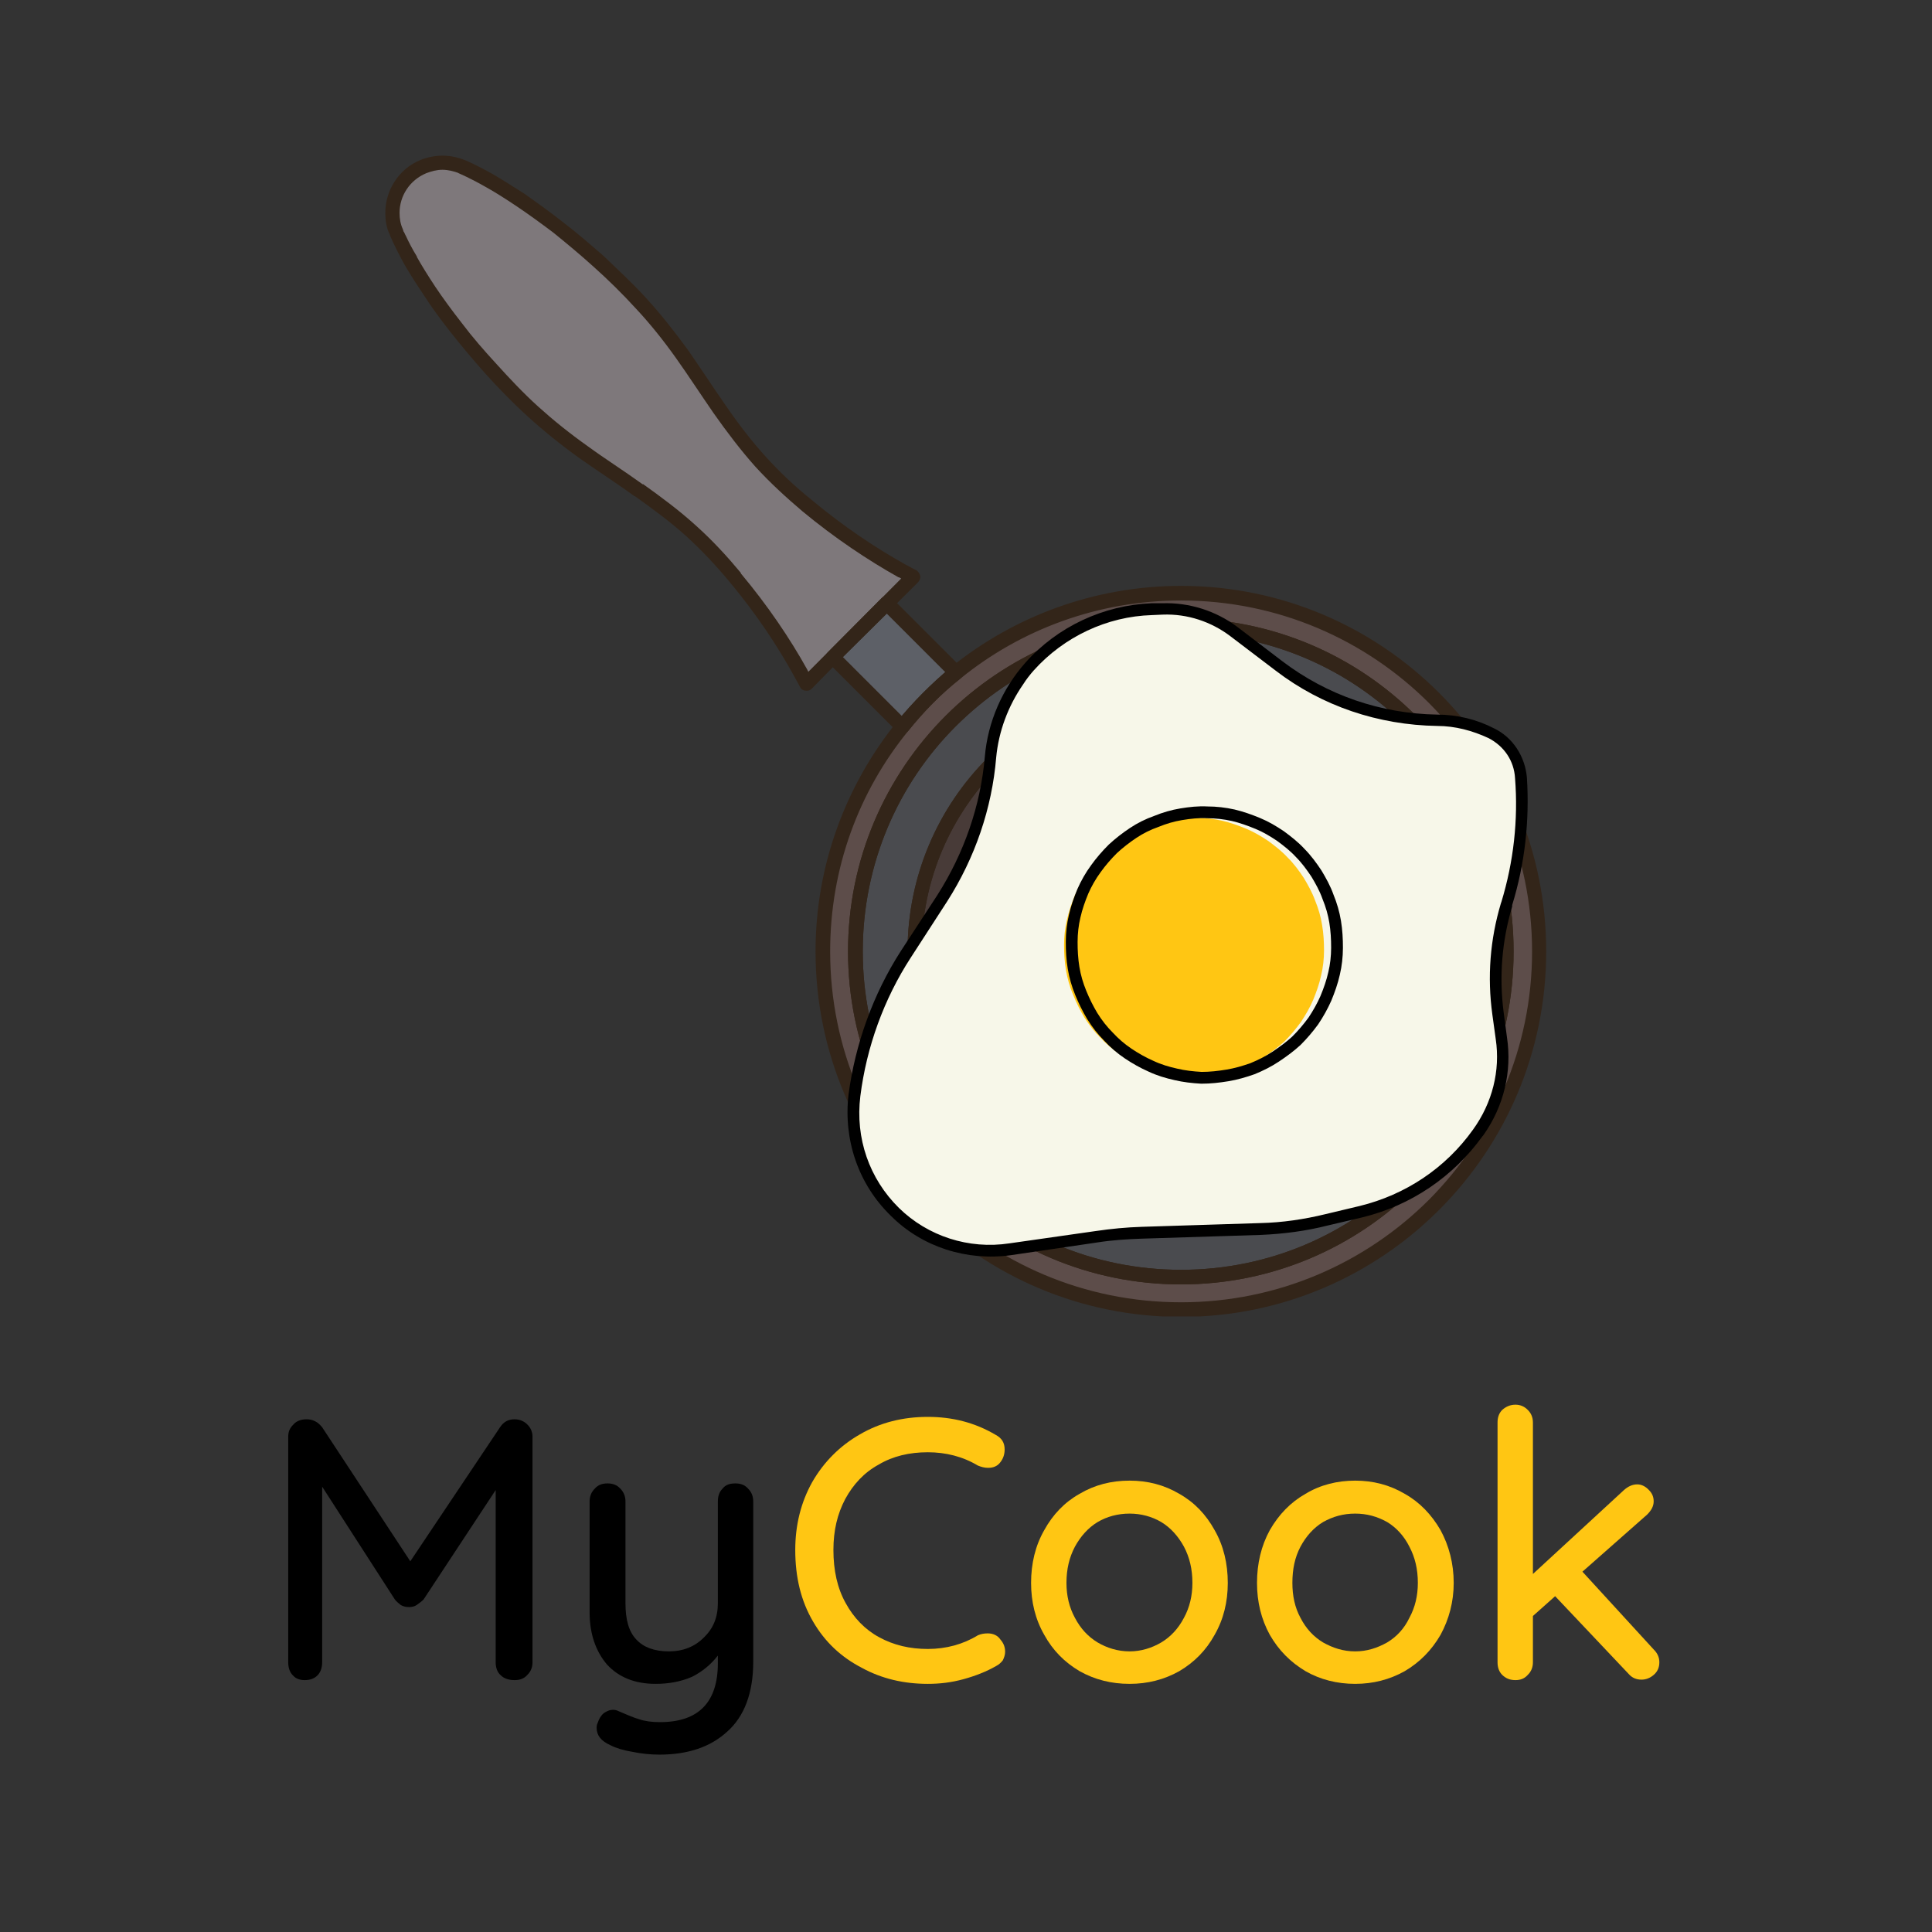 <?xml version="1.0" encoding="UTF-8"?>
<svg xmlns="http://www.w3.org/2000/svg" xmlns:xlink="http://www.w3.org/1999/xlink" width="16px" height="16px" viewBox="0 0 16 16" version="1.1">
<rect x="0" y="0" width="16" height="16" fill="#333333" stroke="none"/>
<defs>
<clipPath id="clip1">
  <path d="M 3.191 1.285 L 7.703 1.285 L 7.703 5.809 L 3.191 5.809 Z M 3.191 1.285 "/>
</clipPath>
<clipPath id="clip2">
  <path d="M 6.637 4.742 L 12.809 4.742 L 12.809 10.902 L 6.637 10.902 Z M 6.637 4.742 "/>
</clipPath>
<clipPath id="clip3">
  <path d="M 7 5 L 12.68 5 L 12.68 10.43 L 7 10.43 Z M 7 5 "/>
</clipPath>
<clipPath id="clip4">
  <path d="M 5.91 9.129 L 9.496 3.992 L 13.91 7.07 L 10.328 12.207 Z M 5.91 9.129 "/>
</clipPath>
<clipPath id="clip5">
  <path d="M 5.91 9.129 L 9.496 3.992 L 13.91 7.07 L 10.328 12.207 Z M 5.91 9.129 "/>
</clipPath>
<clipPath id="clip6">
  <path d="M 5.91 9.129 L 9.496 3.992 L 13.91 7.07 L 10.328 12.207 Z M 5.91 9.129 "/>
</clipPath>
<clipPath id="clip7">
  <path d="M 7 4.977 L 12.68 4.977 L 12.68 10.43 L 7 10.43 Z M 7 4.977 "/>
</clipPath>
<clipPath id="clip8">
  <path d="M 5.91 9.129 L 9.496 3.992 L 13.91 7.07 L 10.328 12.207 Z M 5.91 9.129 "/>
</clipPath>
<clipPath id="clip9">
  <path d="M 5.91 9.129 L 9.496 3.992 L 13.91 7.07 L 10.328 12.207 Z M 5.91 9.129 "/>
</clipPath>
<clipPath id="clip10">
  <path d="M 5.91 9.129 L 9.496 3.992 L 13.91 7.07 L 10.328 12.207 Z M 5.91 9.129 "/>
</clipPath>
<clipPath id="clip11">
  <path d="M 8.77 6.754 L 11 6.754 L 11 9 L 8.77 9 Z M 8.77 6.754 "/>
</clipPath>
<clipPath id="clip12">
  <path d="M 5.91 9.129 L 9.496 3.992 L 13.91 7.07 L 10.328 12.207 Z M 5.91 9.129 "/>
</clipPath>
<clipPath id="clip13">
  <path d="M 5.91 9.129 L 9.496 3.992 L 13.91 7.07 L 10.328 12.207 Z M 5.91 9.129 "/>
</clipPath>
<clipPath id="clip14">
  <path d="M 5.91 9.129 L 9.496 3.992 L 13.91 7.07 L 10.328 12.207 Z M 5.91 9.129 "/>
</clipPath>
<clipPath id="clip15">
  <path d="M 7.348 5.332 L 12.324 5.332 L 12.324 10.312 L 7.348 10.312 Z M 7.348 5.332 "/>
</clipPath>
<clipPath id="clip16">
  <path d="M 5.91 9.129 L 9.496 3.992 L 13.91 7.07 L 10.328 12.207 Z M 5.91 9.129 "/>
</clipPath>
<clipPath id="clip17">
  <path d="M 5.91 9.129 L 9.496 3.992 L 13.91 7.07 L 10.328 12.207 Z M 5.91 9.129 "/>
</clipPath>
<clipPath id="clip18">
  <path d="M 5.91 9.129 L 9.496 3.992 L 13.91 7.07 L 10.328 12.207 Z M 5.91 9.129 "/>
</clipPath>
</defs>
<g id="surface1">
<path style=" stroke:none;fill-rule:nonzero;fill:rgb(36.471%,37.647%,40.392%);fill-opacity:1;" d="M 7.055 5.09 L 6.543 5.09 L 8.184 6.73 L 8.629 6.281 L 7.055 4.707 L 7.055 5.09 "/>
<path style=" stroke:none;fill-rule:nonzero;fill:rgb(49.412%,47.059%,48.235%);fill-opacity:1;" d="M 3.508 1.379 C 3.297 1.465 3.195 1.707 3.281 1.918 C 3.281 1.918 3.316 2.012 3.402 2.156 C 3.441 2.23 3.492 2.312 3.559 2.41 C 3.621 2.504 3.695 2.605 3.781 2.715 C 3.867 2.824 3.961 2.941 4.066 3.059 C 4.176 3.172 4.289 3.293 4.414 3.41 C 4.543 3.527 4.684 3.637 4.832 3.742 C 4.98 3.852 5.137 3.953 5.289 4.059 C 5.441 4.164 5.59 4.277 5.723 4.398 C 5.859 4.52 5.98 4.648 6.09 4.785 C 6.309 5.047 6.492 5.32 6.629 5.57 C 6.648 5.602 6.664 5.633 6.68 5.66 L 7.562 4.777 C 7.531 4.762 7.504 4.746 7.473 4.73 C 7.223 4.59 6.949 4.41 6.684 4.188 C 6.551 4.078 6.422 3.957 6.301 3.824 C 6.18 3.688 6.066 3.543 5.961 3.391 C 5.852 3.234 5.75 3.078 5.645 2.93 C 5.539 2.781 5.426 2.641 5.312 2.516 C 5.195 2.387 5.074 2.273 4.957 2.168 C 4.84 2.062 4.727 1.965 4.617 1.879 C 4.508 1.793 4.402 1.719 4.309 1.656 C 4.215 1.594 4.129 1.539 4.059 1.5 C 3.914 1.418 3.82 1.379 3.82 1.379 C 3.723 1.34 3.613 1.336 3.508 1.379 "/>
<path style=" stroke:none;fill-rule:nonzero;fill:rgb(36.471%,30.196%,29.02%);fill-opacity:1;" d="M 9.781 4.914 C 11.418 4.914 12.746 6.242 12.746 7.879 C 12.746 9.516 11.418 10.844 9.781 10.844 C 8.141 10.844 6.812 9.516 6.812 7.879 C 6.812 6.242 8.141 4.914 9.781 4.914 "/>
<path style=" stroke:none;fill-rule:nonzero;fill:rgb(29.02%,29.412%,30.98%);fill-opacity:1;" d="M 9.781 5.184 C 11.27 5.184 12.477 6.391 12.477 7.879 C 12.477 9.367 11.27 10.574 9.781 10.574 C 8.289 10.574 7.082 9.367 7.082 7.879 C 7.082 6.391 8.289 5.184 9.781 5.184 "/>
<path style=" stroke:none;fill-rule:nonzero;fill:rgb(28.235%,23.137%,21.961%);fill-opacity:1;" d="M 9.781 5.672 C 11 5.672 11.984 6.66 11.984 7.879 C 11.984 9.098 11 10.086 9.781 10.086 C 8.562 10.086 7.574 9.098 7.574 7.879 C 7.574 6.66 8.562 5.672 9.781 5.672 "/>
<path style=" stroke:none;fill-rule:nonzero;fill:rgb(20%,14.51%,9.804%);fill-opacity:1;" d="M 7.473 6.016 L 7.52 6.055 C 7.648 5.895 7.793 5.746 7.957 5.617 C 7.969 5.605 7.977 5.59 7.977 5.574 C 7.977 5.559 7.973 5.539 7.961 5.527 L 7.387 4.953 C 7.375 4.941 7.359 4.938 7.344 4.938 C 7.328 4.938 7.312 4.941 7.301 4.953 L 6.855 5.402 C 6.832 5.426 6.832 5.461 6.855 5.484 L 7.43 6.059 C 7.441 6.07 7.457 6.078 7.477 6.078 C 7.492 6.074 7.508 6.066 7.52 6.055 L 7.473 6.016 L 7.516 5.977 L 6.98 5.441 L 7.344 5.082 L 7.875 5.613 L 7.918 5.57 L 7.879 5.523 C 7.715 5.66 7.562 5.812 7.426 5.98 L 7.473 6.016 L 7.516 5.977 L 7.473 6.016 "/>
<g clip-path="url(#clip1)" clip-rule="nonzero">
<path style=" stroke:none;fill-rule:nonzero;fill:rgb(20%,14.51%,9.804%);fill-opacity:1;" d="M 3.508 1.379 L 3.484 1.324 C 3.301 1.398 3.191 1.578 3.191 1.762 C 3.191 1.824 3.199 1.883 3.227 1.941 C 3.227 1.945 3.266 2.039 3.348 2.188 C 3.391 2.262 3.445 2.348 3.508 2.441 C 3.57 2.539 3.648 2.645 3.734 2.754 C 3.82 2.863 3.918 2.98 4.023 3.098 C 4.129 3.215 4.246 3.336 4.375 3.453 C 4.504 3.57 4.645 3.684 4.797 3.793 C 4.945 3.898 5.105 4 5.254 4.109 L 5.258 4.109 C 5.406 4.215 5.555 4.324 5.684 4.441 C 5.816 4.562 5.934 4.688 6.043 4.82 C 6.262 5.082 6.441 5.352 6.578 5.602 C 6.594 5.629 6.609 5.66 6.625 5.688 C 6.633 5.707 6.652 5.719 6.668 5.719 C 6.688 5.723 6.707 5.719 6.723 5.703 L 6.938 5.484 L 7.605 4.82 C 7.617 4.805 7.625 4.785 7.621 4.77 C 7.617 4.75 7.605 4.734 7.59 4.723 C 7.562 4.711 7.531 4.691 7.5 4.676 C 7.254 4.539 6.984 4.359 6.723 4.141 C 6.59 4.035 6.461 3.914 6.344 3.785 C 6.223 3.652 6.113 3.508 6.008 3.355 C 5.902 3.203 5.801 3.047 5.695 2.895 C 5.586 2.746 5.473 2.602 5.355 2.473 C 5.238 2.344 5.113 2.23 5 2.121 C 4.879 2.016 4.766 1.918 4.652 1.832 C 4.543 1.746 4.438 1.672 4.344 1.605 C 4.246 1.543 4.16 1.488 4.086 1.445 C 3.941 1.363 3.848 1.324 3.844 1.324 C 3.785 1.301 3.727 1.289 3.664 1.289 C 3.605 1.289 3.543 1.301 3.484 1.324 L 3.531 1.434 C 3.574 1.418 3.617 1.406 3.664 1.406 C 3.711 1.406 3.758 1.418 3.801 1.434 L 3.82 1.379 L 3.793 1.43 L 3.797 1.434 C 3.805 1.438 3.891 1.473 4.027 1.551 C 4.098 1.59 4.184 1.645 4.277 1.707 C 4.371 1.77 4.473 1.844 4.582 1.926 C 4.688 2.012 4.801 2.105 4.918 2.211 C 5.035 2.316 5.152 2.43 5.266 2.555 C 5.383 2.68 5.492 2.816 5.598 2.965 C 5.703 3.113 5.805 3.27 5.91 3.422 C 6.02 3.578 6.133 3.727 6.254 3.863 C 6.379 4 6.512 4.121 6.645 4.234 C 6.914 4.457 7.191 4.641 7.441 4.781 L 7.445 4.781 C 7.473 4.797 7.504 4.812 7.535 4.832 L 7.562 4.777 L 7.52 4.734 L 6.855 5.402 L 6.637 5.621 L 6.68 5.66 L 6.73 5.633 C 6.715 5.605 6.699 5.574 6.684 5.543 C 6.543 5.289 6.359 5.016 6.133 4.746 L 6.137 4.746 C 6.023 4.609 5.902 4.477 5.766 4.355 C 5.629 4.23 5.477 4.117 5.324 4.008 L 5.324 4.012 C 5.172 3.902 5.012 3.801 4.867 3.695 C 4.719 3.59 4.582 3.48 4.457 3.367 C 4.332 3.254 4.219 3.133 4.113 3.016 C 4.008 2.902 3.91 2.789 3.828 2.68 C 3.742 2.57 3.668 2.469 3.605 2.375 C 3.543 2.281 3.492 2.199 3.453 2.129 L 3.453 2.125 C 3.41 2.055 3.383 2 3.363 1.957 C 3.352 1.938 3.348 1.922 3.34 1.914 C 3.34 1.906 3.34 1.902 3.336 1.902 L 3.336 1.898 C 3.316 1.855 3.309 1.809 3.309 1.762 C 3.309 1.625 3.391 1.492 3.531 1.434 L 3.508 1.379 "/>
</g>
<g clip-path="url(#clip2)" clip-rule="nonzero">
<path style=" stroke:none;fill-rule:nonzero;fill:rgb(20%,14.51%,9.804%);fill-opacity:1;" d="M 9.781 5.184 L 9.781 5.242 C 10.508 5.242 11.168 5.535 11.645 6.016 C 12.121 6.492 12.418 7.152 12.418 7.879 C 12.418 8.605 12.121 9.266 11.645 9.742 C 11.168 10.223 10.508 10.516 9.781 10.516 C 9.051 10.516 8.395 10.223 7.914 9.742 C 7.438 9.266 7.145 8.605 7.145 7.879 C 7.145 7.152 7.438 6.492 7.914 6.016 C 8.395 5.535 9.051 5.242 9.781 5.242 L 9.781 5.121 C 8.258 5.121 7.023 6.355 7.023 7.879 C 7.023 9.402 8.258 10.637 9.781 10.637 C 11.301 10.637 12.535 9.402 12.535 7.879 C 12.535 6.355 11.301 5.121 9.781 5.121 Z M 7.473 6.016 L 7.426 5.98 C 7.008 6.5 6.754 7.16 6.754 7.879 C 6.754 9.551 8.109 10.906 9.781 10.906 C 11.449 10.906 12.805 9.551 12.805 7.879 C 12.805 6.207 11.449 4.852 9.781 4.852 C 9.062 4.852 8.398 5.105 7.879 5.523 C 7.715 5.66 7.562 5.812 7.426 5.98 L 7.473 6.016 L 7.52 6.055 C 7.648 5.895 7.793 5.746 7.957 5.617 C 8.453 5.215 9.09 4.973 9.781 4.973 C 10.582 4.973 11.309 5.297 11.836 5.824 C 12.359 6.352 12.688 7.074 12.688 7.879 C 12.688 8.684 12.359 9.406 11.836 9.934 C 11.309 10.461 10.582 10.785 9.781 10.785 C 8.977 10.785 8.25 10.461 7.723 9.934 C 7.199 9.406 6.875 8.684 6.875 7.879 C 6.875 7.188 7.113 6.555 7.52 6.055 L 7.473 6.016 "/>
</g>
<path style=" stroke:none;fill-rule:nonzero;fill:rgb(20%,14.51%,9.804%);fill-opacity:1;" d="M 9.781 5.672 L 9.781 5.73 C 10.371 5.73 10.91 5.973 11.297 6.359 C 11.688 6.75 11.926 7.285 11.926 7.879 C 11.926 8.473 11.688 9.008 11.297 9.398 C 10.91 9.785 10.371 10.027 9.781 10.027 C 9.188 10.027 8.652 9.785 8.262 9.398 C 7.875 9.008 7.633 8.473 7.633 7.879 C 7.633 7.285 7.875 6.75 8.262 6.359 C 8.652 5.973 9.188 5.73 9.781 5.73 L 9.781 5.613 C 8.527 5.613 7.516 6.629 7.516 7.879 C 7.516 9.129 8.527 10.145 9.781 10.145 C 11.031 10.145 12.047 9.129 12.047 7.879 C 12.047 6.629 11.031 5.613 9.781 5.613 Z M 7.082 7.879 L 7.023 7.879 C 7.023 9.402 8.258 10.637 9.781 10.637 C 11.301 10.637 12.535 9.402 12.535 7.879 C 12.535 6.355 11.301 5.121 9.781 5.121 C 8.258 5.121 7.023 6.355 7.023 7.879 L 7.145 7.879 C 7.145 7.152 7.438 6.492 7.914 6.016 C 8.395 5.535 9.051 5.242 9.781 5.242 C 10.508 5.242 11.168 5.535 11.645 6.016 C 12.121 6.492 12.418 7.152 12.418 7.879 C 12.418 8.605 12.121 9.266 11.645 9.742 C 11.168 10.223 10.508 10.516 9.781 10.516 C 9.051 10.516 8.395 10.223 7.914 9.742 C 7.438 9.266 7.145 8.605 7.145 7.879 L 7.082 7.879 "/>
<path style=" stroke:none;fill-rule:nonzero;fill:rgb(20%,14.51%,9.804%);fill-opacity:1;" d="M 7.574 7.879 L 7.516 7.879 C 7.516 9.129 8.527 10.145 9.781 10.145 C 11.031 10.145 12.047 9.129 12.047 7.879 C 12.047 6.629 11.031 5.613 9.781 5.613 C 8.527 5.613 7.516 6.629 7.516 7.879 L 7.633 7.879 C 7.633 7.285 7.875 6.75 8.262 6.359 C 8.652 5.973 9.188 5.73 9.781 5.73 C 10.371 5.73 10.91 5.973 11.297 6.359 C 11.688 6.75 11.926 7.285 11.926 7.879 C 11.926 8.473 11.688 9.008 11.297 9.398 C 10.91 9.785 10.371 10.027 9.781 10.027 C 9.188 10.027 8.652 9.785 8.262 9.398 C 7.875 9.008 7.633 8.473 7.633 7.879 L 7.574 7.879 "/>
<g clip-path="url(#clip3)" clip-rule="nonzero">
<g clip-path="url(#clip4)" clip-rule="nonzero">
<g clip-path="url(#clip5)" clip-rule="nonzero">
<g clip-path="url(#clip6)" clip-rule="nonzero">
<path style=" stroke:none;fill-rule:nonzero;fill:rgb(96.863%,96.863%,91.373%);fill-opacity:1;" d="M 11.902 5.965 C 11.426 5.957 10.969 5.801 10.594 5.516 L 10.219 5.23 C 10.051 5.102 9.84 5.035 9.625 5.043 L 9.539 5.047 C 9.152 5.059 8.785 5.23 8.527 5.52 C 8.34 5.73 8.227 5.992 8.203 6.27 C 8.168 6.684 8.031 7.086 7.801 7.438 L 7.504 7.902 C 7.273 8.258 7.129 8.656 7.078 9.074 C 7.031 9.43 7.156 9.785 7.41 10.039 C 7.66 10.285 8.012 10.398 8.363 10.348 L 9.082 10.242 C 9.207 10.223 9.332 10.211 9.457 10.207 L 10.441 10.176 C 10.625 10.172 10.809 10.145 10.984 10.102 L 11.27 10.035 C 11.66 9.938 12.004 9.707 12.238 9.383 C 12.402 9.152 12.473 8.871 12.434 8.598 L 12.406 8.395 C 12.363 8.094 12.387 7.785 12.477 7.492 L 12.48 7.484 C 12.582 7.145 12.621 6.789 12.594 6.441 C 12.586 6.281 12.492 6.145 12.348 6.07 C 12.211 6.004 12.059 5.965 11.902 5.965 Z M 11.902 5.965 "/>
</g>
</g>
</g>
</g>
<g clip-path="url(#clip7)" clip-rule="nonzero">
<g clip-path="url(#clip8)" clip-rule="nonzero">
<g clip-path="url(#clip9)" clip-rule="nonzero">
<g clip-path="url(#clip10)" clip-rule="nonzero">
<path style=" stroke:none;fill-rule:nonzero;fill:rgb(0%,0%,0%);fill-opacity:1;" d="M 12.289 9.395 C 12.285 9.402 12.281 9.406 12.277 9.41 C 12.035 9.746 11.684 9.984 11.281 10.082 L 11 10.148 C 10.816 10.195 10.629 10.219 10.441 10.227 L 9.457 10.258 C 9.336 10.262 9.211 10.27 9.09 10.289 L 8.371 10.395 C 8.008 10.445 7.637 10.328 7.379 10.07 C 7.109 9.809 6.984 9.441 7.027 9.066 C 7.082 8.648 7.23 8.234 7.461 7.875 L 7.762 7.414 C 7.984 7.066 8.121 6.672 8.156 6.266 C 8.18 5.98 8.301 5.703 8.492 5.488 C 8.758 5.188 9.141 5.012 9.535 4.996 L 9.625 4.996 C 9.848 4.988 10.07 5.059 10.246 5.191 L 10.621 5.477 C 10.992 5.758 11.434 5.91 11.902 5.918 C 12.066 5.918 12.227 5.957 12.371 6.031 C 12.527 6.105 12.629 6.262 12.645 6.438 C 12.668 6.793 12.629 7.152 12.523 7.496 L 12.523 7.508 C 12.438 7.793 12.414 8.09 12.453 8.387 L 12.48 8.59 C 12.523 8.875 12.453 9.16 12.289 9.395 Z M 8.473 5.668 C 8.348 5.848 8.27 6.059 8.25 6.273 C 8.215 6.695 8.074 7.105 7.844 7.465 L 7.543 7.93 C 7.32 8.273 7.176 8.672 7.125 9.078 C 7.082 9.426 7.199 9.762 7.445 10.004 C 7.684 10.238 8.023 10.348 8.359 10.297 L 9.074 10.195 C 9.203 10.176 9.328 10.164 9.457 10.16 L 10.438 10.129 C 10.617 10.125 10.801 10.098 10.977 10.055 L 11.258 9.988 C 11.641 9.895 11.973 9.672 12.199 9.355 C 12.359 9.133 12.426 8.867 12.387 8.605 L 12.359 8.402 C 12.316 8.09 12.34 7.781 12.43 7.48 L 12.434 7.469 C 12.535 7.137 12.574 6.789 12.547 6.445 C 12.539 6.301 12.457 6.18 12.328 6.113 C 12.195 6.051 12.051 6.012 11.902 6.012 C 11.414 6.004 10.949 5.848 10.566 5.555 L 10.191 5.27 C 10.031 5.148 9.832 5.082 9.629 5.09 L 9.539 5.094 C 9.168 5.105 8.812 5.273 8.562 5.551 C 8.531 5.586 8.5 5.625 8.473 5.668 Z M 8.473 5.668 "/>
</g>
</g>
</g>
</g>
<g clip-path="url(#clip11)" clip-rule="nonzero">
<g clip-path="url(#clip12)" clip-rule="nonzero">
<g clip-path="url(#clip13)" clip-rule="nonzero">
<g clip-path="url(#clip14)" clip-rule="nonzero">
<path style=" stroke:none;fill-rule:nonzero;fill:rgb(100%,77.647%,7.451%);fill-opacity:1;" d="M 10.504 6.965 C 10.562 7.008 10.617 7.051 10.664 7.102 C 10.715 7.152 10.758 7.211 10.797 7.27 C 10.832 7.328 10.867 7.391 10.891 7.457 C 10.918 7.523 10.938 7.59 10.949 7.66 C 10.961 7.73 10.965 7.801 10.965 7.871 C 10.965 7.941 10.957 8.012 10.941 8.078 C 10.926 8.148 10.902 8.215 10.875 8.281 C 10.848 8.344 10.812 8.406 10.773 8.465 C 10.73 8.523 10.688 8.574 10.637 8.625 C 10.586 8.672 10.527 8.715 10.469 8.754 C 10.41 8.793 10.348 8.824 10.281 8.852 C 10.215 8.875 10.148 8.895 10.078 8.906 C 10.008 8.918 9.938 8.926 9.867 8.926 C 9.797 8.922 9.727 8.914 9.66 8.898 C 9.59 8.883 9.523 8.863 9.457 8.832 C 9.395 8.805 9.332 8.77 9.273 8.73 C 9.215 8.691 9.16 8.645 9.113 8.594 C 9.062 8.543 9.02 8.488 8.98 8.426 C 8.945 8.367 8.914 8.305 8.887 8.238 C 8.859 8.172 8.84 8.105 8.828 8.035 C 8.816 7.965 8.812 7.895 8.812 7.824 C 8.812 7.754 8.82 7.684 8.836 7.617 C 8.852 7.547 8.875 7.48 8.902 7.414 C 8.93 7.352 8.965 7.289 9.008 7.23 C 9.047 7.176 9.094 7.121 9.145 7.07 C 9.195 7.023 9.25 6.98 9.309 6.941 C 9.367 6.902 9.43 6.871 9.496 6.848 C 9.562 6.82 9.629 6.801 9.699 6.789 C 9.77 6.777 9.84 6.77 9.91 6.773 C 9.98 6.773 10.051 6.781 10.121 6.797 C 10.188 6.812 10.254 6.836 10.32 6.863 C 10.387 6.891 10.445 6.926 10.504 6.965 Z M 10.504 6.965 "/>
</g>
</g>
</g>
</g>
<g clip-path="url(#clip15)" clip-rule="nonzero">
<g clip-path="url(#clip16)" clip-rule="nonzero">
<g clip-path="url(#clip17)" clip-rule="nonzero">
<g clip-path="url(#clip18)" clip-rule="nonzero">
<path style="fill:none;stroke-width:4;stroke-linecap:butt;stroke-linejoin:miter;stroke:rgb(0%,0%,0%);stroke-opacity:1;stroke-miterlimit:10;" d="M 182.191 104.674 C 182.119 107.711 181.953 110.614 181.333 113.435 C 180.805 116.391 179.823 119.266 178.747 122.006 C 177.578 124.613 176.274 127.313 174.556 129.705 C 172.931 132.231 171.119 134.489 168.986 136.572 C 166.853 138.656 164.533 140.471 162.119 142.153 C 159.706 143.835 157.105 145.249 154.451 146.301 C 151.663 147.447 148.823 148.232 145.888 148.883 C 143.088 149.44 140.101 149.729 137.154 149.792 C 134.113 149.72 131.341 149.461 128.382 148.935 C 125.557 148.315 122.679 147.334 119.935 146.259 C 117.19 145.185 114.621 143.789 112.092 142.166 C 109.697 140.45 107.437 138.641 105.351 136.51 C 103.264 134.38 101.313 132.156 99.629 129.745 C 98.079 127.241 96.663 124.644 95.61 121.993 C 94.462 119.209 93.542 116.465 93.025 113.441 C 92.467 110.644 92.177 107.66 92.115 104.717 C 92.052 101.774 92.352 98.778 92.973 95.956 C 93.5 93.001 94.348 90.22 95.558 87.385 C 96.727 84.779 98.125 82.212 99.749 79.687 C 101.374 77.161 103.186 74.903 105.319 72.819 C 107.452 70.736 109.772 68.92 112.186 67.239 C 114.599 65.557 117.2 64.143 119.854 63.091 C 122.642 61.945 125.483 61.16 128.417 60.509 C 131.217 59.952 134.205 59.662 137.245 59.734 C 140.058 59.765 143.057 60.064 146.017 60.591 C 148.842 61.211 151.627 62.058 154.371 63.133 C 157.115 64.207 159.684 65.603 162.079 67.319 C 164.608 68.941 166.869 70.751 168.955 72.881 C 171.041 75.012 172.993 77.236 174.542 79.74 C 176.226 82.15 177.642 84.748 178.789 87.532 C 179.843 90.183 180.629 93.02 181.28 95.951 C 181.932 98.881 182.128 101.731 182.191 104.674 Z M 182.191 104.674 " transform="matrix(0.014,-0.02,0.02,0.014,5.96,9.102)"/>
</g>
</g>
</g>
</g>
<path style=" stroke:none;fill-rule:nonzero;fill:rgb(0%,0%,0%);fill-opacity:1;" d="M 4.262 11.754 C 4.305 11.754 4.34 11.77 4.367 11.797 C 4.395 11.824 4.41 11.859 4.41 11.898 L 4.41 13.766 C 4.41 13.809 4.395 13.844 4.367 13.871 C 4.34 13.902 4.305 13.914 4.262 13.914 C 4.215 13.914 4.176 13.902 4.148 13.875 C 4.117 13.848 4.105 13.809 4.105 13.766 L 4.105 12.34 L 3.508 13.246 C 3.492 13.262 3.473 13.277 3.449 13.293 C 3.43 13.305 3.41 13.309 3.387 13.309 C 3.363 13.309 3.344 13.305 3.32 13.293 C 3.301 13.277 3.281 13.262 3.27 13.246 L 2.668 12.312 L 2.668 13.766 C 2.668 13.809 2.656 13.848 2.629 13.875 C 2.602 13.902 2.566 13.914 2.523 13.914 C 2.484 13.914 2.449 13.902 2.426 13.875 C 2.398 13.848 2.387 13.809 2.387 13.766 L 2.387 11.898 C 2.387 11.859 2.398 11.828 2.43 11.797 C 2.457 11.766 2.496 11.754 2.539 11.754 C 2.562 11.754 2.586 11.758 2.609 11.77 C 2.633 11.781 2.652 11.801 2.668 11.82 L 3.398 12.93 L 4.141 11.82 C 4.172 11.773 4.211 11.754 4.262 11.754 Z M 4.262 11.754 "/>
<path style=" stroke:none;fill-rule:nonzero;fill:rgb(0%,0%,0%);fill-opacity:1;" d="M 6.09 12.285 C 6.133 12.285 6.168 12.297 6.195 12.328 C 6.223 12.355 6.238 12.391 6.238 12.434 L 6.238 13.762 C 6.238 14.02 6.164 14.215 6.023 14.34 C 5.883 14.469 5.695 14.531 5.461 14.531 C 5.387 14.531 5.309 14.523 5.238 14.508 C 5.164 14.496 5.102 14.477 5.055 14.453 C 4.977 14.418 4.941 14.371 4.941 14.309 C 4.941 14.301 4.941 14.285 4.949 14.27 C 4.961 14.234 4.977 14.207 5 14.188 C 5.023 14.172 5.047 14.16 5.078 14.16 C 5.094 14.16 5.109 14.164 5.125 14.172 C 5.188 14.199 5.242 14.223 5.293 14.238 C 5.34 14.254 5.398 14.262 5.465 14.262 C 5.785 14.262 5.945 14.098 5.945 13.773 L 5.945 13.711 C 5.887 13.785 5.816 13.844 5.73 13.887 C 5.641 13.926 5.539 13.945 5.43 13.945 C 5.258 13.945 5.125 13.891 5.027 13.785 C 4.934 13.676 4.883 13.531 4.883 13.355 L 4.883 12.434 C 4.883 12.391 4.898 12.355 4.926 12.328 C 4.953 12.297 4.988 12.285 5.031 12.285 C 5.074 12.285 5.109 12.297 5.137 12.328 C 5.164 12.355 5.18 12.391 5.18 12.434 L 5.18 13.277 C 5.18 13.414 5.207 13.512 5.27 13.578 C 5.328 13.641 5.418 13.676 5.539 13.676 C 5.656 13.676 5.754 13.637 5.828 13.562 C 5.906 13.488 5.945 13.395 5.945 13.277 L 5.945 12.434 C 5.945 12.391 5.957 12.355 5.984 12.328 C 6.008 12.297 6.043 12.285 6.09 12.285 Z M 6.09 12.285 "/>
<path style=" stroke:none;fill-rule:nonzero;fill:rgb(100%,77.647%,7.451%);fill-opacity:1;" d="M 8.246 11.883 C 8.297 11.91 8.32 11.949 8.32 12.004 C 8.32 12.043 8.309 12.078 8.285 12.109 C 8.262 12.141 8.227 12.156 8.184 12.156 C 8.152 12.156 8.125 12.148 8.098 12.137 C 7.973 12.062 7.832 12.027 7.684 12.027 C 7.531 12.027 7.395 12.059 7.277 12.129 C 7.156 12.195 7.066 12.293 7 12.414 C 6.934 12.539 6.902 12.676 6.902 12.836 C 6.902 13.004 6.934 13.152 7.004 13.277 C 7.07 13.398 7.164 13.496 7.281 13.559 C 7.402 13.625 7.535 13.656 7.684 13.656 C 7.836 13.656 7.977 13.617 8.098 13.543 C 8.125 13.531 8.152 13.527 8.18 13.527 C 8.223 13.527 8.262 13.543 8.285 13.578 C 8.312 13.609 8.324 13.641 8.324 13.68 C 8.324 13.703 8.316 13.727 8.305 13.75 C 8.289 13.77 8.273 13.785 8.25 13.797 C 8.168 13.844 8.078 13.879 7.98 13.906 C 7.879 13.934 7.781 13.945 7.684 13.945 C 7.484 13.945 7.301 13.902 7.137 13.812 C 6.965 13.723 6.832 13.598 6.734 13.43 C 6.633 13.258 6.586 13.062 6.586 12.836 C 6.586 12.629 6.633 12.441 6.727 12.273 C 6.824 12.105 6.957 11.973 7.121 11.879 C 7.289 11.781 7.477 11.734 7.684 11.734 C 7.887 11.734 8.074 11.781 8.246 11.883 Z M 8.246 11.883 "/>
<path style=" stroke:none;fill-rule:nonzero;fill:rgb(100%,77.647%,7.451%);fill-opacity:1;" d="M 10.168 13.109 C 10.168 13.266 10.133 13.41 10.059 13.539 C 9.988 13.668 9.891 13.766 9.766 13.84 C 9.641 13.91 9.504 13.945 9.355 13.945 C 9.203 13.945 9.066 13.91 8.941 13.84 C 8.816 13.766 8.719 13.668 8.648 13.539 C 8.574 13.41 8.539 13.266 8.539 13.109 C 8.539 12.949 8.574 12.801 8.648 12.672 C 8.719 12.543 8.816 12.441 8.941 12.371 C 9.066 12.297 9.203 12.262 9.355 12.262 C 9.504 12.262 9.641 12.297 9.766 12.371 C 9.891 12.441 9.988 12.543 10.059 12.672 C 10.133 12.801 10.168 12.949 10.168 13.109 Z M 9.875 13.109 C 9.875 12.996 9.852 12.898 9.805 12.809 C 9.758 12.723 9.695 12.652 9.617 12.605 C 9.539 12.559 9.449 12.535 9.355 12.535 C 9.258 12.535 9.168 12.559 9.09 12.605 C 9.012 12.652 8.949 12.723 8.902 12.809 C 8.855 12.898 8.832 12.996 8.832 13.109 C 8.832 13.215 8.855 13.312 8.902 13.398 C 8.949 13.488 9.012 13.555 9.09 13.602 C 9.168 13.648 9.258 13.676 9.355 13.676 C 9.449 13.676 9.539 13.648 9.617 13.602 C 9.695 13.555 9.758 13.488 9.805 13.398 C 9.852 13.312 9.875 13.215 9.875 13.109 Z M 9.875 13.109 "/>
<path style=" stroke:none;fill-rule:nonzero;fill:rgb(100%,77.647%,7.451%);fill-opacity:1;" d="M 12.039 13.109 C 12.039 13.266 12 13.41 11.93 13.539 C 11.855 13.668 11.758 13.766 11.633 13.84 C 11.508 13.91 11.371 13.945 11.223 13.945 C 11.074 13.945 10.934 13.91 10.812 13.84 C 10.688 13.766 10.59 13.668 10.516 13.539 C 10.445 13.41 10.41 13.266 10.41 13.109 C 10.41 12.949 10.445 12.801 10.516 12.672 C 10.59 12.543 10.688 12.441 10.812 12.371 C 10.934 12.297 11.074 12.262 11.223 12.262 C 11.371 12.262 11.508 12.297 11.633 12.371 C 11.758 12.441 11.855 12.543 11.93 12.672 C 12 12.801 12.039 12.949 12.039 13.109 Z M 11.742 13.109 C 11.742 12.996 11.719 12.898 11.672 12.809 C 11.629 12.723 11.566 12.652 11.488 12.605 C 11.406 12.559 11.32 12.535 11.223 12.535 C 11.125 12.535 11.039 12.559 10.957 12.605 C 10.879 12.652 10.816 12.723 10.77 12.809 C 10.723 12.898 10.703 12.996 10.703 13.109 C 10.703 13.215 10.723 13.312 10.77 13.398 C 10.816 13.488 10.879 13.555 10.957 13.602 C 11.039 13.648 11.125 13.676 11.223 13.676 C 11.32 13.676 11.406 13.648 11.488 13.602 C 11.566 13.555 11.629 13.488 11.672 13.398 C 11.719 13.312 11.742 13.215 11.742 13.109 Z M 11.742 13.109 "/>
<path style=" stroke:none;fill-rule:nonzero;fill:rgb(100%,77.647%,7.451%);fill-opacity:1;" d="M 13.695 13.66 C 13.727 13.691 13.742 13.727 13.742 13.766 C 13.742 13.809 13.727 13.844 13.695 13.871 C 13.664 13.898 13.629 13.91 13.594 13.91 C 13.551 13.91 13.516 13.895 13.488 13.863 L 12.879 13.219 L 12.695 13.383 L 12.695 13.766 C 12.695 13.809 12.68 13.844 12.652 13.871 C 12.625 13.902 12.59 13.914 12.551 13.914 C 12.508 13.914 12.473 13.902 12.441 13.871 C 12.414 13.844 12.402 13.809 12.402 13.766 L 12.402 11.781 C 12.402 11.738 12.414 11.703 12.441 11.676 C 12.473 11.648 12.508 11.633 12.551 11.633 C 12.59 11.633 12.625 11.648 12.652 11.676 C 12.68 11.703 12.695 11.738 12.695 11.781 L 12.695 13.035 L 13.449 12.34 C 13.484 12.309 13.52 12.293 13.559 12.293 C 13.594 12.293 13.625 12.309 13.652 12.336 C 13.684 12.367 13.695 12.398 13.695 12.434 C 13.695 12.473 13.676 12.508 13.641 12.543 L 13.105 13.016 Z M 13.695 13.66 "/>
</g>
</svg>
